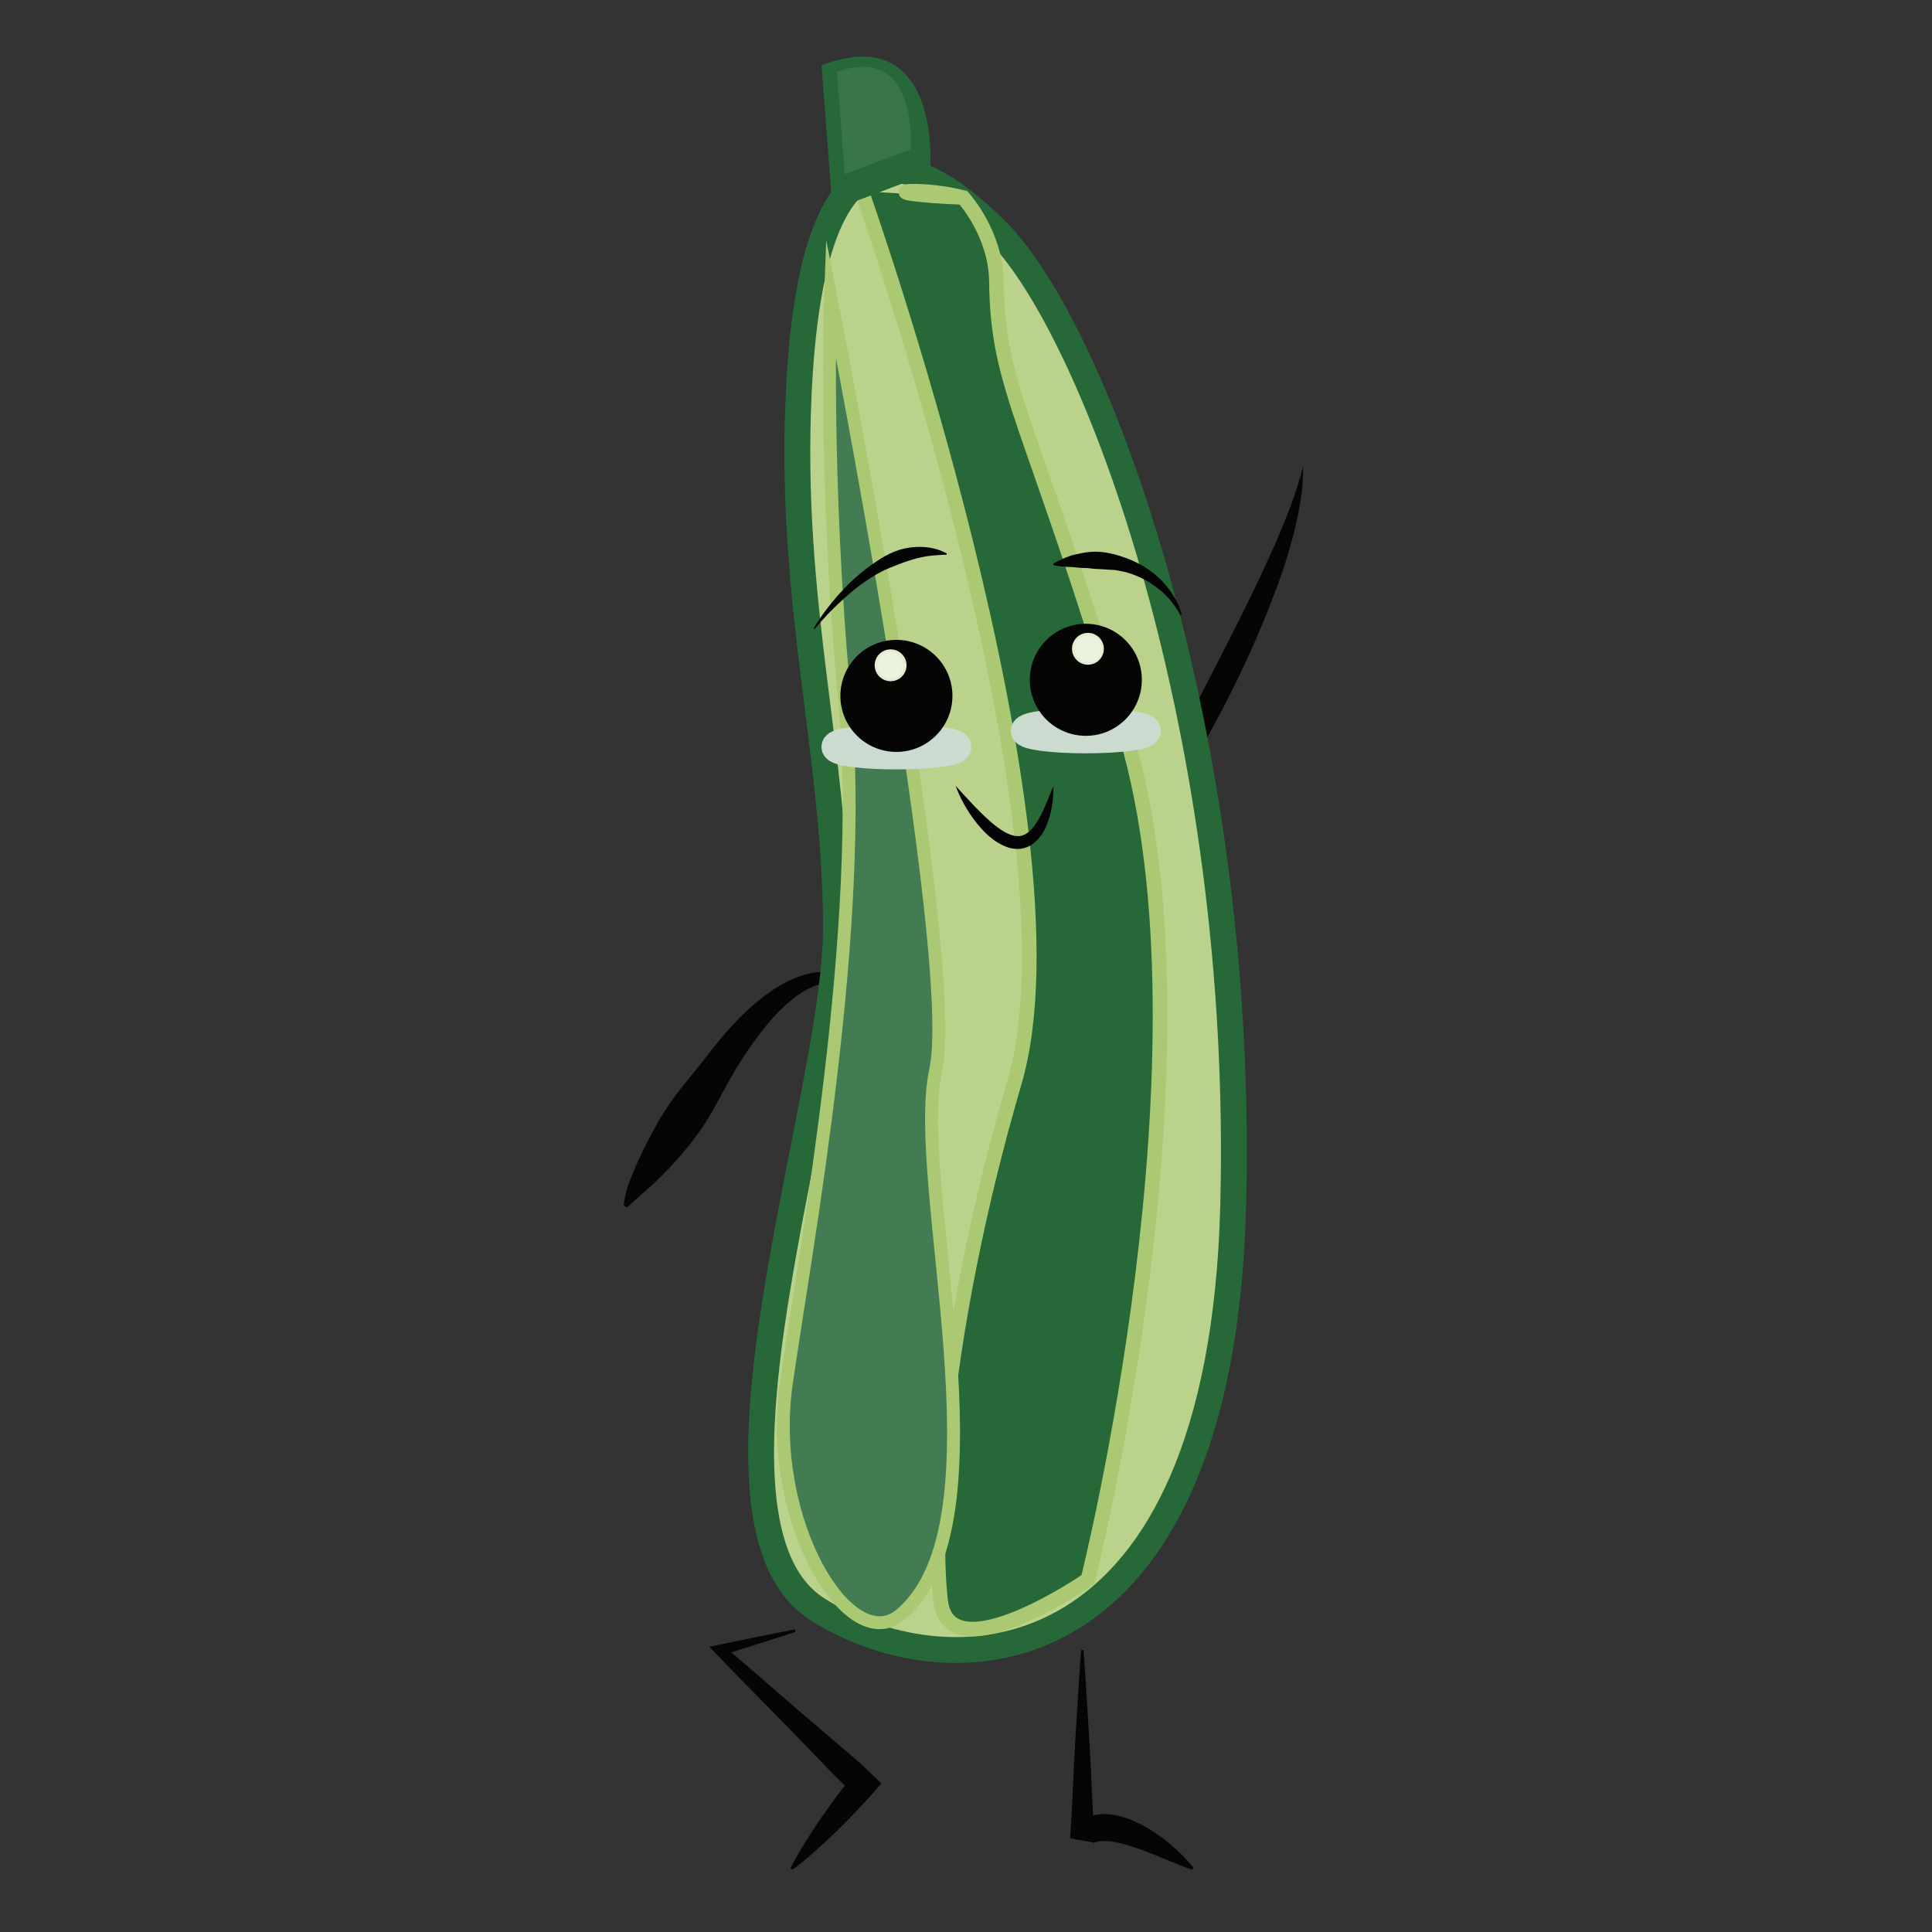 <?xml version="1.0" encoding="utf-8"?>
<!-- Generator: Adobe Illustrator 24.0.0, SVG Export Plug-In . SVG Version: 6.00 Build 0)  -->
<svg version="1.1" id="Capa_1" xmlns="http://www.w3.org/2000/svg" xmlns:xlink="http://www.w3.org/1999/xlink" x="0px" y="0px"
	 viewBox="0 0 283.46 283.46" style="enable-background:new 0 0 283.46 283.46;" xml:space="preserve">
<rect x="0" y="0" width="283.46" height="283.46" fill="#333333" stroke="none"/>
<style type="text/css">
	.st0{fill:#050504;}
	.st1{fill:#BBD28C;stroke:#276839;stroke-width:3.794;stroke-miterlimit:10;}
	.st2{fill:#276839;stroke:#ABC872;stroke-width:2.137;stroke-miterlimit:10;}
	.st3{fill:#437C53;stroke:#ABC872;stroke-width:1.897;stroke-miterlimit:10;}
	.st4{fill:#276839;stroke:#CCDBD0;stroke-width:4.33;stroke-miterlimit:10;}
	.st5{fill:#050504;stroke:#040504;stroke-width:1.459;stroke-miterlimit:10;}
	.st6{fill:#EBF2DE;stroke:#E4EDD2;stroke-width:0.415;stroke-miterlimit:10;}
	.st7{fill:#040504;}
	.st8{fill:#276839;stroke:#276839;stroke-width:1.197;stroke-miterlimit:10;}
	.st9{fill:#39754A;stroke:#276839;stroke-width:0.961;stroke-miterlimit:10;}
</style>
<g>
	<g>
		<path class="st0" d="M126.57,145.19c-0.85,0.67-0.18,0.29-0.4,0.39l0,0l-0.01-0.01l-0.03-0.03l-0.07-0.06l-0.15-0.12
			c-0.1-0.08-0.2-0.15-0.31-0.22c-0.21-0.14-0.43-0.26-0.66-0.37c-0.45-0.22-0.93-0.38-1.41-0.48c-0.96-0.21-1.95-0.19-2.89,0.03
			c-1.89,0.44-3.59,1.56-5.09,2.89c-1.52,1.32-2.87,2.87-4.11,4.52c-1.26,1.63-2.41,3.37-3.49,5.15c-1.07,1.78-2.1,3.75-3.13,5.63
			c-1.05,1.89-2.24,3.69-3.6,5.37c-1.35,1.69-2.8,3.32-4.36,4.86c-0.77,0.77-1.62,1.51-2.42,2.23c-0.83,0.66-1.55,1.42-2.44,2.19
			l-0.5-0.27c0.12-1.13,0.38-2.28,0.8-3.38c0.41-1.06,0.82-2.07,1.27-3.06c0.9-1.98,1.89-3.9,2.95-5.77
			c1.06-1.87,2.28-3.63,3.63-5.31c1.37-1.69,2.71-3.31,4.06-5.08c2.73-3.49,5.77-6.86,9.66-9.36c1.95-1.2,4.16-2.2,6.55-2.33
			c1.19-0.07,2.4,0.11,3.49,0.56c0.54,0.23,1.05,0.52,1.51,0.87c0.23,0.17,0.45,0.36,0.65,0.56c0.1,0.1,0.2,0.2,0.3,0.31l0.14,0.17
			l0.07,0.09l0.03,0.05l0.02,0.03l0.01,0.02c-0.21,0.11,0.47-0.26-0.38,0.42L126.57,145.19z"/>
	</g>
	<g>
		<path class="st0" d="M158.78,136.15c2.67-5.75,5.53-11.35,8.42-16.92l8.68-16.68c2.87-5.56,5.76-11.1,8.44-16.73
			c1.34-2.82,2.66-5.64,3.83-8.53c1.2-2.88,2.27-5.8,3.03-8.88c0.09,3.18-0.53,6.36-1.26,9.46c-0.78,3.09-1.75,6.13-2.88,9.1
			c-2.23,5.95-4.88,11.72-7.81,17.33c-1.49,2.79-2.99,5.57-4.57,8.31c-1.61,2.72-3.2,5.45-4.92,8.09
			C166.37,126.03,162.79,131.24,158.78,136.15z"/>
	</g>
	<path class="st1" d="M117.19,57.62c-1.47,30.93,5.46,53.25,5.46,78.53s-22.77,87.2-2.73,99.95c20.03,12.75,59.19,10.24,61.01-59.08
		c1.82-69.32-20.08-128.51-34.63-143.08C131.76,19.38,119.02,19.38,117.19,57.62z"/>
	<path class="st2" d="M126.41,28.03c0,0,33.25,93.73,22.45,130.69s-12.11,65.12-10.86,76.1c1.25,10.98,21.61-3.06,21.61-3.06
		s19.51-77.44,5.56-124.07c-13.95-46.64-18.81-50.33-18.98-66.43c-0.08-7.05-4.88-12.29-4.88-12.29c-6.82-1.71-14.89-0.64,0,0"/>
	<path class="st3" d="M121.86,43.37c0,0,19.06,96.92,15.42,113.62c-3.64,16.71,11.02,66.36-5.16,79.92
		c-7.51,6.29-19.68-13.76-16.75-34s11.66-67.34,8.56-100.17C120.84,69.92,121.86,43.37,121.86,43.37z"/>
	<g>
		<path class="st0" d="M116.71,239.43c-3.61,1.19-7.23,2.31-10.85,3.45l0.35-1.37c3.66,3.09,7.26,6.26,10.89,9.39l5.46,4.68
			c1.84,1.53,3.67,3.08,5.39,4.76l1.36,1.33l-1.2,1.37c-0.89,1.02-1.81,2.01-2.76,2.99c-0.92,0.99-1.9,1.94-2.87,2.9
			c-1.97,1.88-3.98,3.74-6.21,5.4l-0.29-0.24c1.26-2.48,2.75-4.77,4.27-7.04c0.78-1.11,1.55-2.24,2.37-3.32
			c0.8-1.1,1.63-2.17,2.48-3.23l0.16,2.7c-1.78-1.6-3.44-3.33-5.09-5.07l-5.01-5.16c-3.35-3.43-6.74-6.81-10.05-10.28l-1.04-1.09
			l1.39-0.28c3.72-0.76,7.43-1.54,11.16-2.25L116.71,239.43z"/>
	</g>
	<g>
		<path class="st0" d="M158.97,242.09c0.18,2.3,0.33,4.61,0.47,6.91l0.42,6.91c0.13,2.3,0.25,4.61,0.34,6.91
			c0.1,2.3,0.22,4.61,0.39,6.91l-3.5-0.61c0.22-0.57,0.37-0.74,0.58-1.05c0.21-0.26,0.43-0.51,0.68-0.7
			c0.49-0.41,1.04-0.7,1.58-0.87c0.27-0.11,0.55-0.18,0.8-0.21c0.26-0.04,0.53-0.1,0.79-0.12c0.48-0.01,1.02-0.03,1.46,0.05
			c0.95,0.09,1.78,0.37,2.6,0.63c0.77,0.34,1.56,0.65,2.26,1.06c0.72,0.38,1.41,0.82,2.05,1.28c0.67,0.44,1.29,0.94,1.89,1.45
			c1.21,1.02,2.31,2.16,3.32,3.37l-0.22,0.31c-1.51-0.5-2.89-1.15-4.31-1.69l-1.03-0.44c-0.35-0.13-0.7-0.25-1.04-0.39l-1.02-0.41
			c-0.34-0.11-0.69-0.21-1.02-0.34c-1.34-0.48-2.7-0.81-3.87-0.92c-0.31-0.06-0.55,0.01-0.82-0.03c-0.22,0.03-0.49,0.02-0.65,0.09
			c-0.09,0.02-0.2,0.03-0.25,0.07c-0.07,0.03-0.15,0.05-0.2,0.08c-0.07,0.02-0.1,0.06-0.15,0.08c-0.02-0.01-0.1,0.13-0.02-0.08
			l-3.5-0.61c0.17-2.3,0.29-4.61,0.39-6.91c0.1-2.3,0.21-4.61,0.34-6.91l0.42-6.91c0.14-2.3,0.29-4.61,0.47-6.91H158.97z"/>
	</g>
	<g>
		<ellipse class="st4" cx="131.52" cy="109.58" rx="8.83" ry="1.14"/>
		<ellipse class="st4" cx="159.31" cy="107.22" rx="8.83" ry="1.14"/>
		<g>
			<circle class="st5" cx="131.52" cy="102.1" r="7.49"/>
			<circle class="st6" cx="130.67" cy="97.61" r="2.13"/>
		</g>
		<g>
			<circle class="st5" cx="159.31" cy="99.74" r="7.49"/>
			<circle class="st6" cx="159.62" cy="95.19" r="2.13"/>
		</g>
		<g>
			<path class="st7" d="M119.37,92.2c1.01-1.71,2.22-3.29,3.53-4.81c1.33-1.49,2.78-2.89,4.41-4.11c1.62-1.2,3.4-2.4,5.49-2.82
				c2.05-0.44,4.31-0.26,6.11,0.75l-0.05,0.18c-1.02,0.03-1.96,0.09-2.89,0.22c-0.92,0.15-1.81,0.38-2.68,0.67
				c-0.87,0.28-1.73,0.62-2.59,0.97c-0.87,0.34-1.72,0.77-2.53,1.27c-1.63,0.99-3.16,2.2-4.59,3.52c-1.45,1.3-2.8,2.73-4.05,4.25
				L119.37,92.2z"/>
		</g>
		<g>
			<path class="st7" d="M173.16,90.21c-0.85-1.59-2.05-2.98-3.45-4.02c-1.39-1.07-2.97-1.81-4.61-2.27l-1.26-0.24
				c-0.41-0.09-0.86-0.06-1.28-0.1c-0.84-0.1-1.7-0.06-2.56-0.18c-0.43-0.09-0.87-0.04-1.3-0.08c-0.44-0.04-0.88-0.06-1.33-0.12
				c-0.9-0.02-1.81-0.07-2.78-0.26l-0.05-0.24c0.83-0.5,1.72-0.87,2.63-1.2c0.93-0.23,1.87-0.45,2.84-0.53
				c1.95-0.16,3.9,0.39,5.71,1.1c1.82,0.73,3.48,1.82,4.81,3.21c1.31,1.4,2.35,3.03,2.86,4.84L173.16,90.21z"/>
		</g>
		<g>
			<path class="st7" d="M140.21,115.3c1.34,1.45,2.62,2.89,3.98,4.21c0.69,0.64,1.36,1.29,2.1,1.82c0.72,0.54,1.47,1.01,2.22,1.21
				c0.75,0.23,1.41,0.18,2.03-0.21c0.63-0.37,1.19-1.05,1.66-1.82c0.95-1.55,1.6-3.39,2.36-5.21c0.01,1.98-0.23,3.97-1.05,5.89
				c-0.39,0.96-1.02,1.91-1.99,2.64c-0.48,0.37-1.1,0.59-1.73,0.7c-0.63,0.06-1.26,0.01-1.81-0.17c-2.23-0.75-3.66-2.31-4.9-3.87
				C141.87,118.9,140.89,117.16,140.21,115.3z"/>
		</g>
	</g>
</g>
<path class="st8" d="M121.16,10c16.48-6.09,14.71,14.97,14.71,14.97l-13.18,4.99L121.16,10z"/>
<path class="st9" d="M122.28,10.21c13.23-4.89,11.81,12.02,11.81,12.02l-10.58,4.01L122.28,10.21z"/>
</svg>
